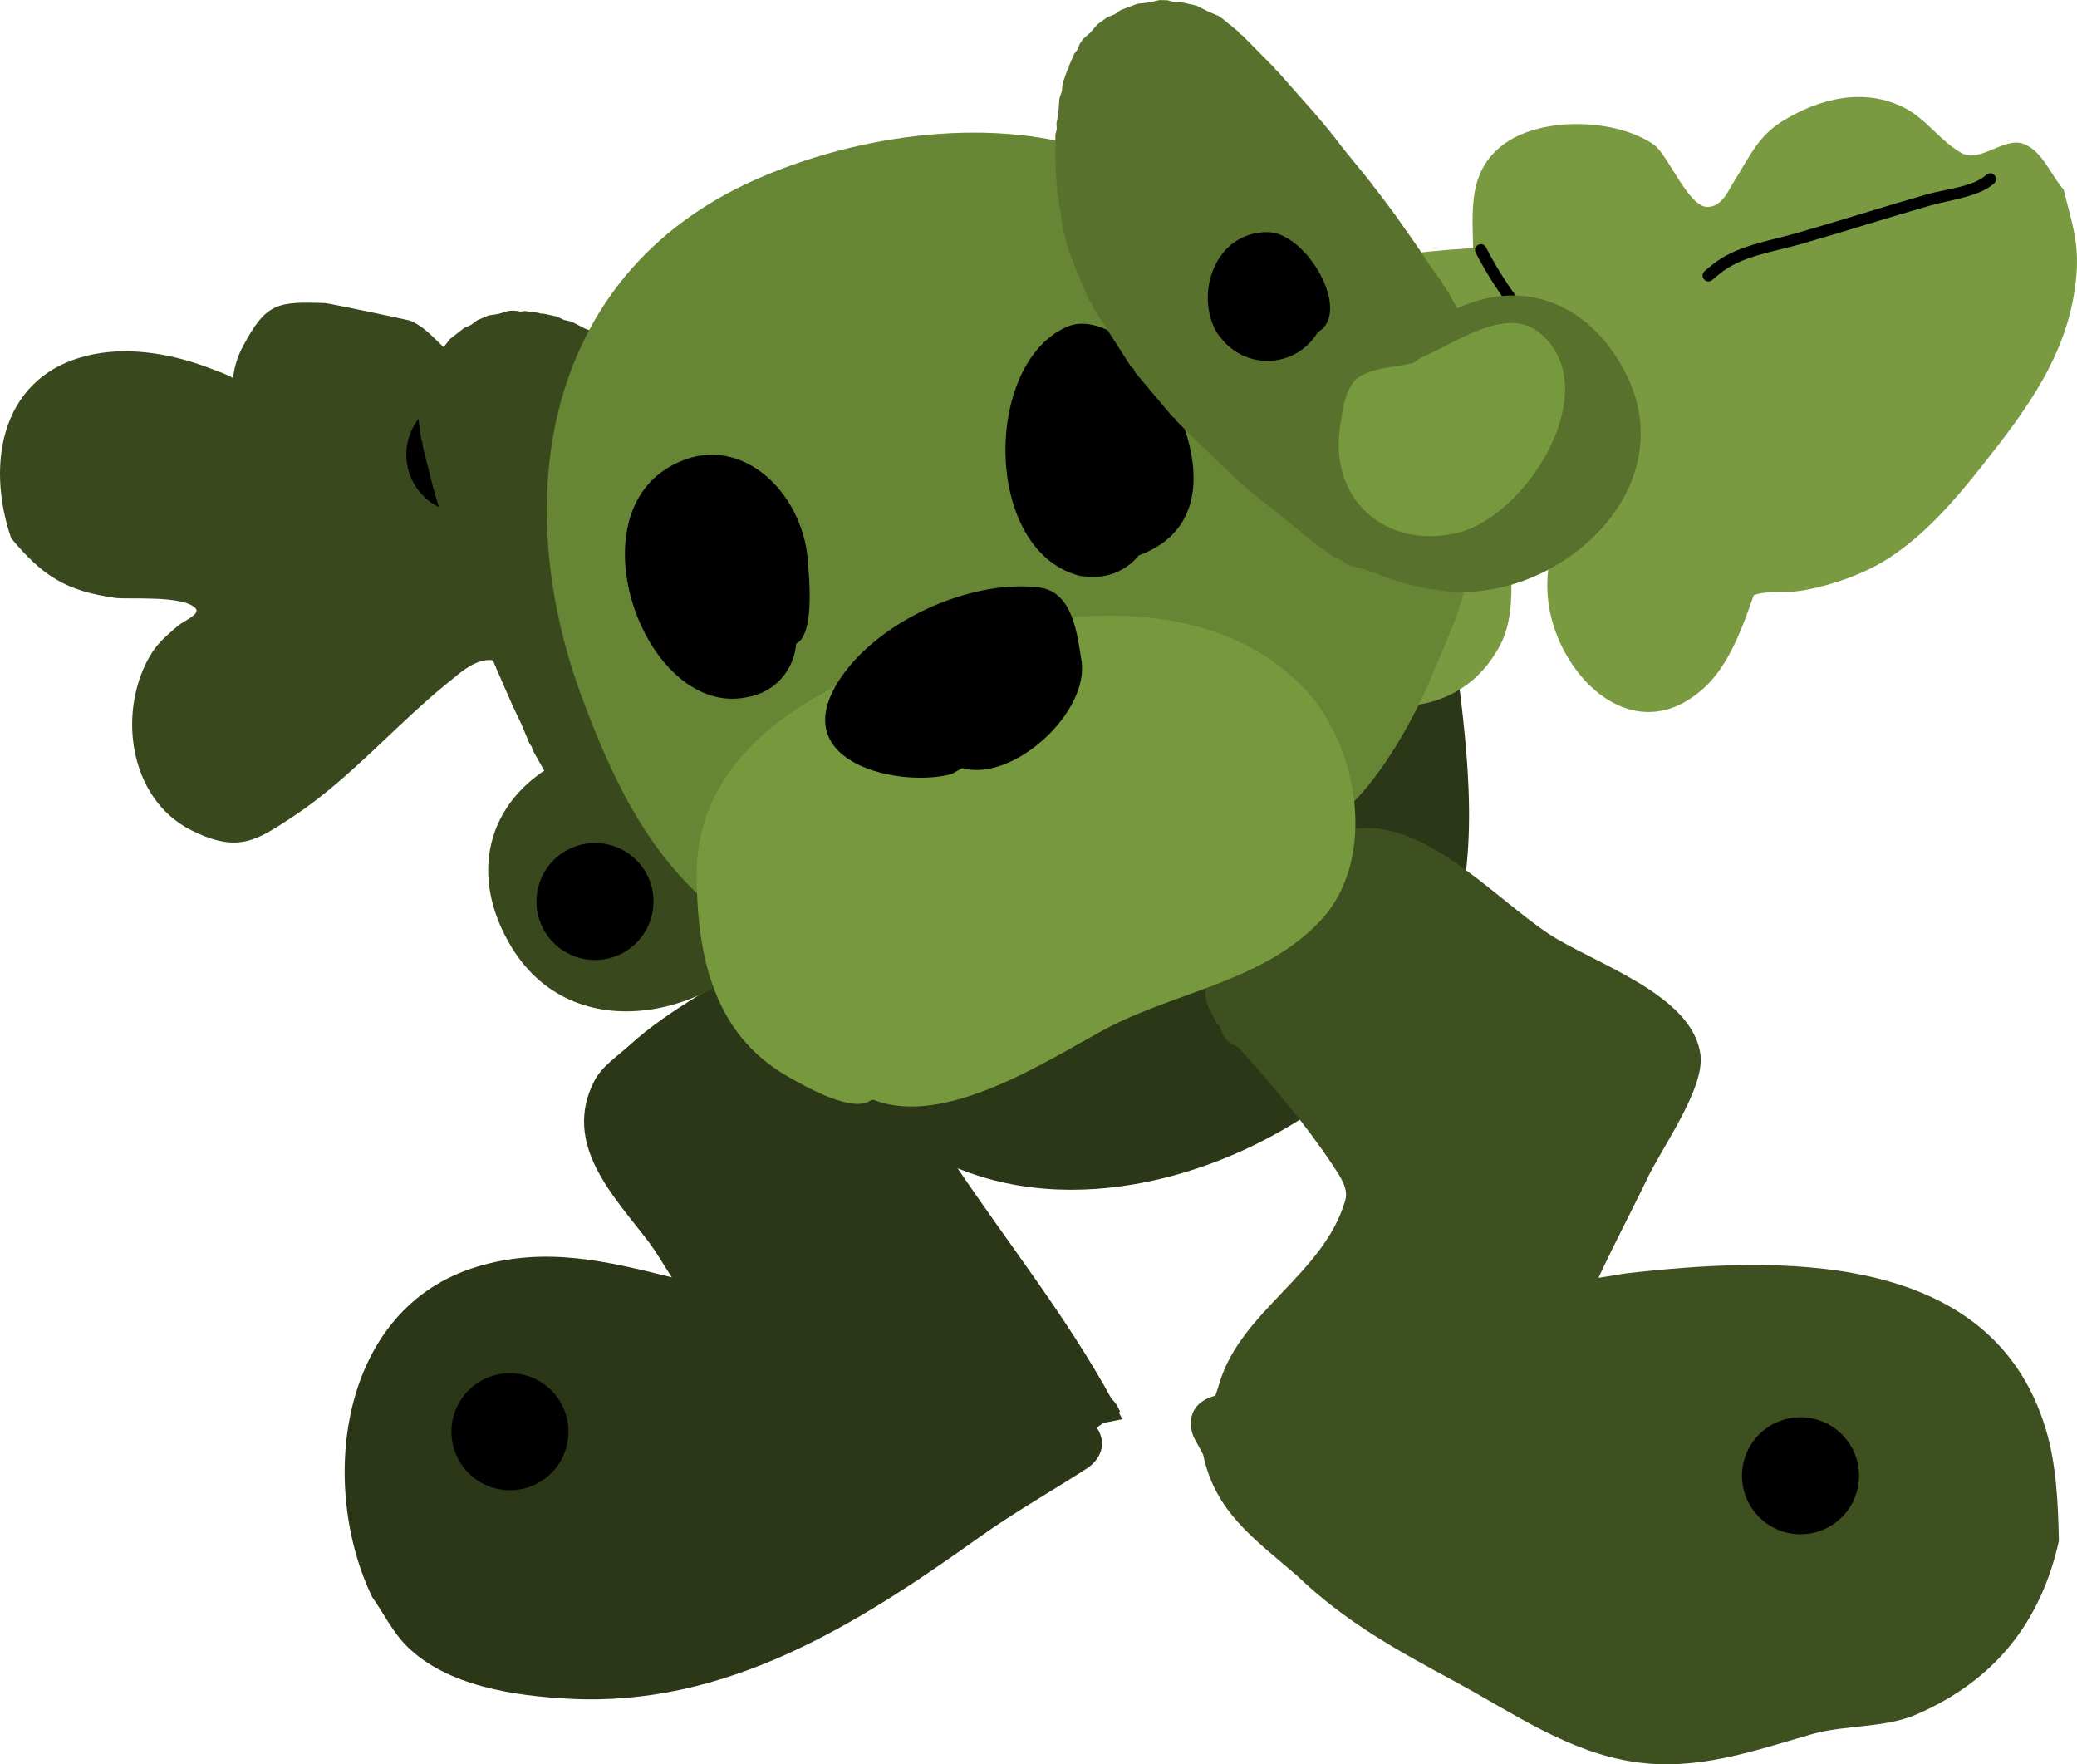 <svg version="1.1" xmlns="http://www.w3.org/2000/svg" xmlns:xlink="http://www.w3.org/1999/xlink" width="177.495" height="150.757" viewBox="0,0,177.495,150.757"><g transform="translate(-231.252,-104.622)"><g stroke="none" stroke-width="0.5" stroke-miterlimit="10"><path d="M349.941,158.165c0.123,0.061 0.238,0.125 0.348,0.19c0.498,-0.245 1.058,-0.382 1.651,-0.382c1.91,0 3.486,1.428 3.72,3.274l0.401,2.804l-0.023,0.003l0.029,0.043c1.014,8.616 1.541,17.01 -2.418,25.056c-1.732,3.519 -4.782,6.013 -7.666,8.52c-8.671,7.047 -22.051,11.227 -32.896,6.773c0.003,0.005 0.007,0.01 0.01,0.015c4.391,6.509 9.354,12.771 13.132,19.665c0.526,0.498 0.739,1.121 0.739,1.121l-0.102,0.07c0.099,0.19 0.197,0.38 0.294,0.57l-1.593,0.315l-0.584,0.398c1.333,2.09 -0.755,3.438 -0.755,3.438c-3.058,1.975 -6.343,3.832 -9.309,5.952c-10.43,7.457 -21.609,14.491 -34.988,13.788c-4.63,-0.243 -10.445,-1.05 -13.91,-4.493c-1.214,-1.206 -1.974,-2.796 -2.96,-4.195c-4.602,-9.541 -2.89,-24.66 8.965,-28.233c5.886,-1.774 11.139,-0.45 16.64,0.91c-0.68,-1.027 -1.309,-2.146 -2.008,-3.065c-2.952,-3.88 -7.383,-8.301 -4.627,-13.697c0.65,-1.272 1.948,-2.094 3.004,-3.057c3.563,-3.252 8.231,-5.49 12.254,-8.139c-0.247,-0.889 -0.381,-1.76 -0.355,-2.579c0.042,-1.325 0.871,-2.504 1.307,-3.756c0,0 1.442,-3.462 4.904,-2.019c1.272,0.53 1.882,1.333 2.144,2.136c0.466,-0.324 0.945,-0.635 1.442,-0.929c1.144,-0.676 2.213,-1.816 3.542,-1.83c3.413,-0.034 5.972,2.567 7.78,5.571c0.639,-0.128 1.273,-0.272 1.884,-0.485c1.929,-0.67 3.643,-1.852 5.52,-2.657c2.581,-0.911 5.675,-1.711 7.915,-3.402c2.421,-1.828 3.782,-4.487 5.502,-6.915c2.044,-2.886 4.209,-5.704 5.893,-8.815l0.142,-0.29c0,0 1.677,-3.354 5.031,-1.677zM346.89,185.905c-2.612,3.045 -5.421,5.755 -8.518,8.038c1.009,-0.64 1.942,-1.314 2.779,-2.005c1.989,-1.718 4.514,-3.576 5.739,-6.033z" fill="#2c3717"/><path d="M334.459,224.107c0.23,-0.109 0.448,-0.184 0.654,-0.23c0.122,-0.35 0.24,-0.698 0.341,-1.042c1.812,-6.18 8.923,-9.33 10.762,-15.645c0.3,-1.029 -0.49,-2.135 -1.084,-3.027c-2.46,-3.691 -5.105,-6.763 -8.076,-10.069c-1.032,-0.378 -1.415,-1.092 -1.533,-1.734c-0.118,-0.133 -0.236,-0.267 -0.354,-0.4l-0.724,-1.439c0,0 -0.904,-2.331 1.427,-3.235c0.408,-0.158 0.773,-0.217 1.096,-0.207c2.101,-5.277 5.72,-11.59 10.951,-11.707c5.612,-0.125 11.251,6.084 15.617,9.001c3.792,2.534 12.41,5.186 13.036,10.406c0.354,2.95 -3.459,8.133 -4.632,10.721c-1.35,2.797 -2.789,5.504 -4.09,8.312c1.33,-0.218 2.307,-0.377 2.343,-0.381c12.925,-1.479 31.235,-2.122 35.884,13.294c0.924,3.065 1.054,6.399 1.122,9.568c-1.534,6.902 -5.458,11.9 -12.133,14.807c-2.778,1.21 -6.113,0.887 -8.979,1.705c-5.009,1.43 -9.772,3.163 -15.14,2.372c-5.664,-0.834 -10.373,-4.174 -15.263,-6.822c-5.029,-2.723 -9.43,-5.104 -13.615,-9.118c-3.689,-3.183 -6.963,-5.415 -8.002,-10.331l-0.795,-1.472c0,0 -1.071,-2.259 1.187,-3.33z" fill="#3e5020"/><path d="M304.656,180.458c-3.902,2.465 -7.072,5.944 -12.388,3.752c-1.333,-0.55 -2.512,-1.434 -3.661,-2.305c-5.14,-3.897 -8.268,-10.719 -11.344,-16.191c-2.122,-3.775 -3.312,-6.54 -7.194,-3.192c-4.694,3.683 -8.806,8.606 -13.773,11.873c-3.117,2.05 -4.692,3.153 -8.649,1.193c-5.504,-2.727 -6.409,-10.42 -3.413,-15.192c0.563,-0.896 1.405,-1.591 2.204,-2.285c0.54,-0.47 2.004,-1.005 1.512,-1.525c-1.07,-1.128 -5.806,-0.728 -6.829,-0.872c-4.26,-0.599 -6.204,-1.863 -8.914,-5.098c-2.225,-6.507 -0.835,-14.205 7.112,-15.737c3.252,-0.627 6.84,0.039 9.882,1.213c0.658,0.254 1.358,0.478 1.965,0.834c0.102,-0.938 0.395,-1.87 0.837,-2.696c1.999,-3.737 2.908,-3.852 7.04,-3.71c0.309,0.011 7.112,1.438 7.295,1.514c1.784,0.74 2.83,2.737 4.585,3.543c2.396,1.1 6.225,0.62 8.881,1.137c5.165,0.348 10.097,1.764 13.236,6.31c1.826,2.644 1.605,5.803 2.804,8.667c1.048,2.502 2.898,4.412 4.74,6.363c3.476,3.68 10.045,7.454 11.916,12.229c1.897,4.842 -0.253,7.479 -3.624,10.557z" fill="#39491d"/><g><path d="M381.122,155.484c-1.021,2.966 -2.192,6.03 -4.216,7.89c-5.893,5.415 -12.231,-0.713 -13.268,-6.846c-0.485,-2.868 0.149,-5.689 1.66,-8.177c0.602,-0.991 1.635,-1.645 2.468,-2.452c0.322,-0.312 1.104,-0.471 0.995,-0.906c-0.175,-0.694 -1.106,-0.917 -1.588,-1.447c-1.231,-1.352 -2.453,-2.715 -3.737,-4.018c-3.867,-3.921 -5.295,-7.072 -6.301,-12.395c0.121,-3.68 -0.884,-7.718 2.771,-10.292c3.218,-2.266 9.478,-2.097 12.688,0.148c1.191,0.833 2.933,5.324 4.571,5.316c1.272,-0.006 1.783,-1.424 2.315,-2.252c1.243,-1.938 1.955,-3.745 4.048,-5.048c3.242,-2.018 7.093,-2.932 10.542,-1.133c1.827,0.953 3.036,2.853 4.844,3.842c1.564,0.855 3.63,-1.445 5.288,-0.792c1.61,0.634 2.274,2.609 3.41,3.913c0.67,2.759 1.327,4.443 1.083,7.31c-0.557,6.536 -4.143,11.329 -8.052,16.269c-2.283,2.886 -4.831,5.857 -7.952,7.881c-2.039,1.323 -4.625,2.245 -6.987,2.71c-2.098,0.413 -3.32,0.004 -4.583,0.479z" fill="#7a9a41"/><path d="M384.324,132.695c1.827,4.379 3.211,8.177 4.088,12.597c0.362,0.049 0.725,0.098 1.087,0.147c0,0 2.478,0.335 2.143,2.812c-0.335,2.478 -2.812,2.143 -2.812,2.143c-0.258,-0.035 -0.515,-0.07 -0.772,-0.106c-0.31,0.254 -0.733,0.451 -1.309,0.533c-1.345,0.191 -2.063,-0.453 -2.438,-1.081c-3.139,-0.472 -6.273,-0.954 -9.438,-1.292c-4.089,-0.436 -8.717,-0.279 -12.699,-1.315c-0.737,-0.192 -1.302,-0.902 -2.058,-0.992c-0.252,-0.03 0.075,0.503 0.08,0.756c0.013,0.708 -0.02,1.417 -0.026,2.126c-0.028,3.375 0.927,7.643 -0.752,10.788c-3.496,6.547 -11.205,6.068 -16.74,3.06c-2.589,-2.071 -3.181,-2.211 -5.037,-5.104c-1.773,-2.763 -2.127,-5.66 -2.604,-8.818c-1.074,-7.116 -2.528,-16.38 5.447,-20.389c2.744,-1.379 6.49,-1.577 9.495,-2.02c8.465,-1.249 17.315,-1.073 25.717,0.497c1.969,0.37 3.948,0.691 5.934,0.959l0.508,0.092c0,0 2.457,0.461 1.996,2.918c-0.054,0.287 -0.135,0.535 -0.236,0.748z" fill="#7a9a41"/><path d="M366.713,146.79c-0.396,-0.305 -0.092,-0.701 -0.092,-0.701l0.62,-0.799c1.31,-0.919 1.846,-5.633 0.781,-6.978c-0.615,-0.776 -1.729,-1.2 -2.414,-1.945c-3.393,-2.568 -6.31,-6.436 -8.248,-10.145c0,0 -0.229,-0.445 0.216,-0.673c0.445,-0.229 0.673,0.216 0.673,0.216c1.827,3.614 4.762,7.377 8.033,9.864c0.711,0.778 1.911,1.225 2.525,2.064c1.334,1.824 0.833,7 -0.865,8.312l-0.528,0.695c0,0 -0.305,0.396 -0.701,0.092z" fill="#000000"/><path d="M376.872,128.479c-0.319,-0.385 0.065,-0.704 0.065,-0.704l0.597,-0.496c2.004,-1.655 4.809,-2.04 7.268,-2.743c3.731,-1.065 7.424,-2.255 11.15,-3.319c1.419,-0.405 3.982,-0.63 5.037,-1.654c0,0 0.369,-0.338 0.706,0.031c0.338,0.369 -0.031,0.706 -0.031,0.706c-1.307,1.153 -3.766,1.401 -5.438,1.879c-3.727,1.064 -7.42,2.254 -11.15,3.319c-2.295,0.655 -5.042,0.994 -6.903,2.55l-0.597,0.496c0,0 -0.385,0.319 -0.704,-0.065z" fill="#000000"/></g><path d="M265.976,143.472c0,-2.761 2.239,-5 5,-5c2.761,0 5,2.239 5,5c0,2.761 -2.239,5 -5,5c-2.761,0 -5,-2.239 -5,-5z" fill="#000000"/><g><g fill="#39491d"><path d="M295.96,179.177l-0.619,0.852l-0.282,0.038l-0.129,0.254l-2.466,0.746l-0.311,0.015l-0.027,0.021l-0.106,-0.015l-0.331,0.016l-1.053,-0.209l-0.147,-0.021l-0.416,0.092l-0.026,0.021l-0.046,-0.005l-0.201,0.044l-0.674,-0.019l-0.807,-0.226l-0.832,-0.099l-0.844,-0.321l-0.108,-0.075l-0.129,-0.022l-0.529,-0.233l-0.521,-0.404l-0.599,-0.277l-0.97,-0.781l-0.157,-0.208l-0.224,-0.133l-0.598,-0.592l-0.137,-0.226l-0.212,-0.157l-1.23,-1.499l-0.731,-0.851l-0.137,-0.274l-0.227,-0.206l-0.838,-1.253l-0.066,-0.185l-0.135,-0.142l-2.324,-4.131l-0.079,-0.287l-0.178,-0.239l-0.713,-1.709l-0.695,-1.454l-0.017,-0.083l-0.052,-0.067l-1.398,-3.192l-0.014,-0.083l-0.049,-0.068l-0.649,-1.625l-0.003,-0.024l-0.014,-0.02l-0.592,-1.524l-0.009,-0.073l-0.041,-0.062l-1.116,-3.137l-0.566,-1.457l-0.014,-0.111l-0.06,-0.094l-0.605,-1.782l-0.005,-0.066l-0.034,-0.056l-0.983,-3.161v-0l-0,-0l-0.491,-1.581l-0.008,-0.141l-0.067,-0.124l-0.321,-1.278v-0v0l-0.643,-2.557l-0,-0.236l-0.092,-0.217l-0.151,-0.976l0.011,-0.118l-0.041,-0.111l-0.045,-0.416l-0.023,-0.026l0.009,-0.108l-0.035,-0.325l0.147,-1.065l0.086,-1.071l0.104,-0.309l0.015,-0.107l0.028,-0.021l0.35,-1.036l0.262,-0.409l0.131,-0.468l0.334,-0.586l0.643,-0.672l0.022,-0.035l0.011,-0.002l0.583,-0.75l1.196,-0.938l0.603,-0.269l0.527,-0.398l0.963,-0.409l0.869,-0.137l0.842,-0.255l0.516,-0.025l0.183,0.036l0.135,-0.021l0.086,0.065l0.043,0.008l0.452,-0.052l1.146,0.151l0.179,0.071l0.192,-0.007l1.203,0.252l0.596,0.289l0.645,0.148l1.217,0.619l0.718,0.262l0.421,0.285l0.485,0.153l1.014,0.623l1.014,0.623l0.078,0.08l0.105,0.038l1.285,0.869l0.172,0.192l0.232,0.112l2.752,2.298l0.264,0.362l0.362,0.263l1.209,1.442l0.083,0.172l0.146,0.123l1.833,2.55l0.162,0.407l0.28,0.336l1.602,3.315l0.965,1.949l0.073,0.336l0.186,0.29l1.575,4.685l0.018,0.229l0.106,0.204l0.586,2.456l-0,0.039l0.018,0.035l1.128,5.069l-0.006,0.235l0.085,0.219l0.5,3.932l0.475,3.416l-0.017,0.158l0.05,0.151l0.145,1.908l-0.099,0.578l0.005,0.007l-0.005,0.03l0.047,0.572l-0.12,0.73l-0.236,0.546c-0.018,0.106 -0.039,0.212 -0.064,0.316l-0.059,0.345l-0.213,0.483c-0.323,0.755 -0.833,1.436 -1.509,1.965l-0.091,0.117l-0.076,0.008c-0.149,0.107 -0.305,0.207 -0.468,0.298c-0.808,0.455 -1.688,0.66 -2.552,0.642zM277.533,142.127l0.14,-0.007l0,0l0,-0l0.112,-0.005l0.026,-0.02l-0.223,-0.081l-0.101,-0.068z"/><path d="M288.733,171.664c0.237,0.208 0.474,0.424 0.723,0.654c0.31,0.285 0.701,1.187 0.943,0.843c0.292,-1.35 1.138,-2.573 2.436,-3.303c0.625,-0.352 1.293,-0.554 1.964,-0.62c1.342,-0.56 2.712,-0.441 3.752,1.188c0.403,0.347 0.757,0.765 1.042,1.248c2.713,2.2 0.22,9.21 -1.34,11.761c-4.785,7.825 -17.646,11.269 -23.241,2.188c-3.737,-6.066 -2.327,-12.587 4.102,-15.959c0.49,-0.257 1.01,-0.443 1.546,-0.564c-0.104,-0.298 -0.179,-0.602 -0.225,-0.907c-0.312,-0.395 -0.188,-0.934 0.004,-1.501c0.072,-0.464 0.208,-0.916 0.405,-1.342c0.02,-0.152 0.023,-0.298 -0,-0.438c-0.653,-3.934 -1.17,-7.713 -2.344,-11.502c-0.776,-2.505 -1.921,-4.545 -3.3,-6.821c-0.871,-1.438 -3.142,-1.776 -2.968,-4.073c0.595,-7.857 6.876,-6.219 10.524,-2.516c5.585,5.669 6.801,16.204 7.99,23.514c0.223,1.371 -0.17,7.076 -2.013,8.15z"/></g><g><path d="M332.393,182.807c-11.875,4.257 -27.859,8.87 -39.225,0.175c-6.296,-4.816 -9.468,-11.465 -12.168,-18.721c-6.294,-16.913 -3.374,-36.093 14.634,-44.208c8.797,-3.964 20.801,-5.718 30.09,-2.211c3.866,1.46 7.358,4.104 11.061,5.961c10.302,5.166 19.652,14.052 20.226,26.178c0.22,4.64 -1.827,8.614 -3.569,12.786c-1.366,3.274 -4.082,8.116 -6.876,10.727c-4.138,3.868 -8.833,6.803 -14.059,9.237z" fill="#668535"/><path d="M305.689,198.619c-1.52,1.2 -5.7,-1.204 -7.118,-2.013c-6.357,-3.627 -7.713,-10.309 -7.791,-17.057c-0.091,-7.829 5.386,-12.979 11.76,-16.206c11.122,-5.631 30.308,-10.418 40.263,0.199c4.566,4.87 6.192,14.525 1.292,19.75c-4.889,5.213 -12.4,6.062 -18.402,9.271c-4.816,2.574 -13.647,8.463 -19.795,6.035z" fill="#76993d"/><path d="M312.576,170.762c-4.328,1.186 -13.95,-0.877 -9.786,-7.739c3.154,-5.197 11.303,-8.952 17.284,-8.199c2.93,0.369 3.259,4.228 3.592,6.195c0.747,4.406 -5.805,10.467 -10.192,9.239z" fill="#000000"/><path d="M288.473,144.509c5.816,-3.357 11.35,2.079 11.809,7.945c0.115,1.473 0.609,6.405 -0.995,7.167c-0.119,1.615 -1.019,3.142 -2.536,3.995c-0.524,0.295 -1.078,0.485 -1.639,0.577c-8.496,1.815 -14.848,-14.947 -6.64,-19.685z" fill="#000000"/><path d="M323.395,153.791c-8.153,-2.246 -8.096,-18.149 -0.956,-21.247c2.655,-1.152 6.157,1.809 7.498,3.723c3.34,4.767 5.92,13.129 -1.359,15.807c-0.386,0.476 -0.866,0.888 -1.432,1.206c-0.976,0.549 -2.057,0.735 -3.087,0.602c-0.223,-0.003 -0.445,-0.031 -0.664,-0.091z" fill="#000000"/></g><g><path d="M351.904,152.891c-0.163,0.092 -0.33,0.174 -0.498,0.245l-0.046,0.061l-0.148,0.017c-0.803,0.303 -1.65,0.386 -2.463,0.27l-0.523,-0.069l-0.325,-0.128c-0.102,-0.033 -0.203,-0.07 -0.303,-0.11l-0.589,-0.082l-0.686,-0.277l-0.465,-0.338l-0.028,-0.011l-0.003,-0.008l-0.545,-0.216l-1.555,-1.114l-0.103,-0.121l-0.144,-0.068l-2.673,-2.179l-3.101,-2.469l-0.143,-0.187l-0.204,-0.117l-3.747,-3.595l-0.021,-0.033l-0.034,-0.02l-1.795,-1.776l-0.119,-0.196l-0.186,-0.134l-3.187,-3.778l-0.151,-0.309l-0.249,-0.237l-1.165,-1.837l-2.002,-3.09l-0.142,-0.414l-0.264,-0.349l-1.228,-2.89l-0.03,-0.188l-0.103,-0.16l-0.605,-1.782l-0.037,-0.446l-0.172,-0.413l-0.536,-3.545l0.024,-0.256l-0.075,-0.246l-0.076,-1.549l0.022,-0.109l-0.028,-0.108l-0.006,-1.19l-0.006,-1.19l0.121,-0.494l-0.025,-0.508l0.149,-0.749l0.103,-1.361l0.209,-0.628l0.062,-0.659l0.409,-1.159l0.106,-0.16l0.033,-0.19l0.466,-1.058l0.279,-0.359l0.015,-0.041l-0.011,-0.107l0.088,-0.104l0.064,-0.175l0.29,-0.428l0.655,-0.588l0.569,-0.671l0.85,-0.611l0.614,-0.244l0.543,-0.376l1.423,-0.535l0.944,-0.109l0.007,-0.008l0.041,-0.001l0.908,-0.2l0.674,0.019l0.468,0.131l0.485,-0.012l1.067,0.239l0.032,-0.014l0.099,0.043l0.319,0.071l0.96,0.482l0.986,0.427l0.259,0.199l0.097,0.049l0.01,0.033l0.333,0.255l0.074,0.092l0.106,0.052l0.756,0.636l0.138,0.191l0.201,0.123l1.851,1.876v0v0l0.926,0.938l0.072,0.122l0.116,0.08l1.096,1.24l0,0h0l2.192,2.481l0.03,0.059l0.053,0.039l1.209,1.442l0.049,0.1l0.087,0.069l0.951,1.24l2.102,2.582l0.031,0.067l0.058,0.046l0.995,1.297l0.01,0.022l0.019,0.015l1.052,1.398l0.033,0.078l0.064,0.055l2.003,2.852l0.03,0.079l0.062,0.058l0.882,1.349l1.091,1.497l0.112,0.276l0.205,0.216l2.324,4.131l0.052,0.189l0.123,0.152l0.636,1.366l0.058,0.301l0.163,0.26l0.348,1.067l0.643,1.829l0.024,0.263l0.122,0.234l0.195,0.819l-0.003,0.26l0.096,0.242l0.164,1.234l-0.074,0.656l0.075,0.656l-0.076,0.573l-0.048,0.122l0.008,0.131l-0.164,0.888l-0.347,0.762l-0.226,0.807l-0.334,0.586l-0.142,0.149l-0.019,0.042l-0.032,0.011l-0.295,0.308l-0.059,0.137l-0.368,1.008l-0.185,0.274l-0.042,0.098l-0.032,0.012l-0.174,0.258l-1.918,1.721l-0.284,-0.021l-0.179,0.221l-1.049,0.087c-0.433,0.748 -1.066,1.393 -1.874,1.848zM331.546,115.926l0.006,0.122l-0.046,0.233l0.031,-0.012l0.063,-0.093l0,-0l0,-0l0.078,-0.116z" fill="#58722e"/><path d="M343.097,138.455c-5.631,-4.811 -14.004,-11.319 -15.95,-19.036c-1.271,-5.041 0.59,-11.26 7.614,-7.689c2.053,1.044 1.164,3.16 1.94,4.651c1.23,2.361 2.379,4.399 4.117,6.362c2.629,2.97 5.591,5.374 8.614,7.974c0.107,0.092 0.234,0.166 0.374,0.227c0.467,0.053 0.924,0.171 1.358,0.35c0.584,0.13 1.109,0.304 1.285,0.775c0.237,0.197 0.458,0.419 0.659,0.663c0.382,-0.396 0.811,-0.744 1.285,-1.029c6.219,-3.744 12.525,-1.564 15.769,4.779c4.857,9.496 -4.763,18.701 -13.936,18.728c-2.99,0.009 -10.276,-1.499 -10.748,-4.96c-0.265,-0.494 -0.438,-1.013 -0.526,-1.538c-0.853,-1.734 -0.243,-2.967 0.932,-3.824c0.404,-0.539 0.924,-1.005 1.549,-1.357c1.298,-0.73 2.783,-0.818 4.088,-0.367c0.421,-0.028 -0.148,-0.83 -0.231,-1.243c-0.067,-0.332 -0.128,-0.646 -0.184,-0.957c-1.874,1.018 -6.954,-1.608 -8.011,-2.51z" fill="#58722e"/><path d="M352.634,135.205c2.721,-1.081 7.228,-4.504 10.121,-2.197c5.914,4.716 -1.062,15.915 -7.163,17.2c-6.105,1.285 -10.752,-3.015 -9.821,-9.155c0.191,-1.258 0.462,-3.561 1.69,-4.271c1.364,-0.789 3.056,-0.768 4.584,-1.152z" fill="#76993d"/></g></g><path d="M277.099,181.652c0,-2.761 2.239,-5 5,-5c2.761,0 5,2.239 5,5c0,2.761 -2.239,5 -5,5c-2.761,0 -5,-2.239 -5,-5z" fill="#000000"/><path d="M335.19,132.96c-1.826,-3.247 -0.136,-8.504 4.375,-8.504c3.36,0 7.273,6.848 4.309,8.541c-0.87,1.474 -2.474,2.462 -4.309,2.462c-1.627,0 -3.073,-0.777 -3.986,-1.981c-0.149,-0.154 -0.28,-0.326 -0.389,-0.519z" fill="#000000"/><path d="M269.831,226.958c0,-2.761 2.239,-5 5,-5c2.761,0 5,2.239 5,5c0,2.761 -2.239,5 -5,5c-2.761,0 -5,-2.239 -5,-5z" fill="#000000"/><path d="M380.12,230.722c0,-2.761 2.239,-5 5,-5c2.761,0 5,2.239 5,5c0,2.761 -2.239,5 -5,5c-2.761,0 -5,-2.239 -5,-5z" fill="#000000"/></g></g></svg><!--rotationCenter:88.74751492432145:75.37834-->